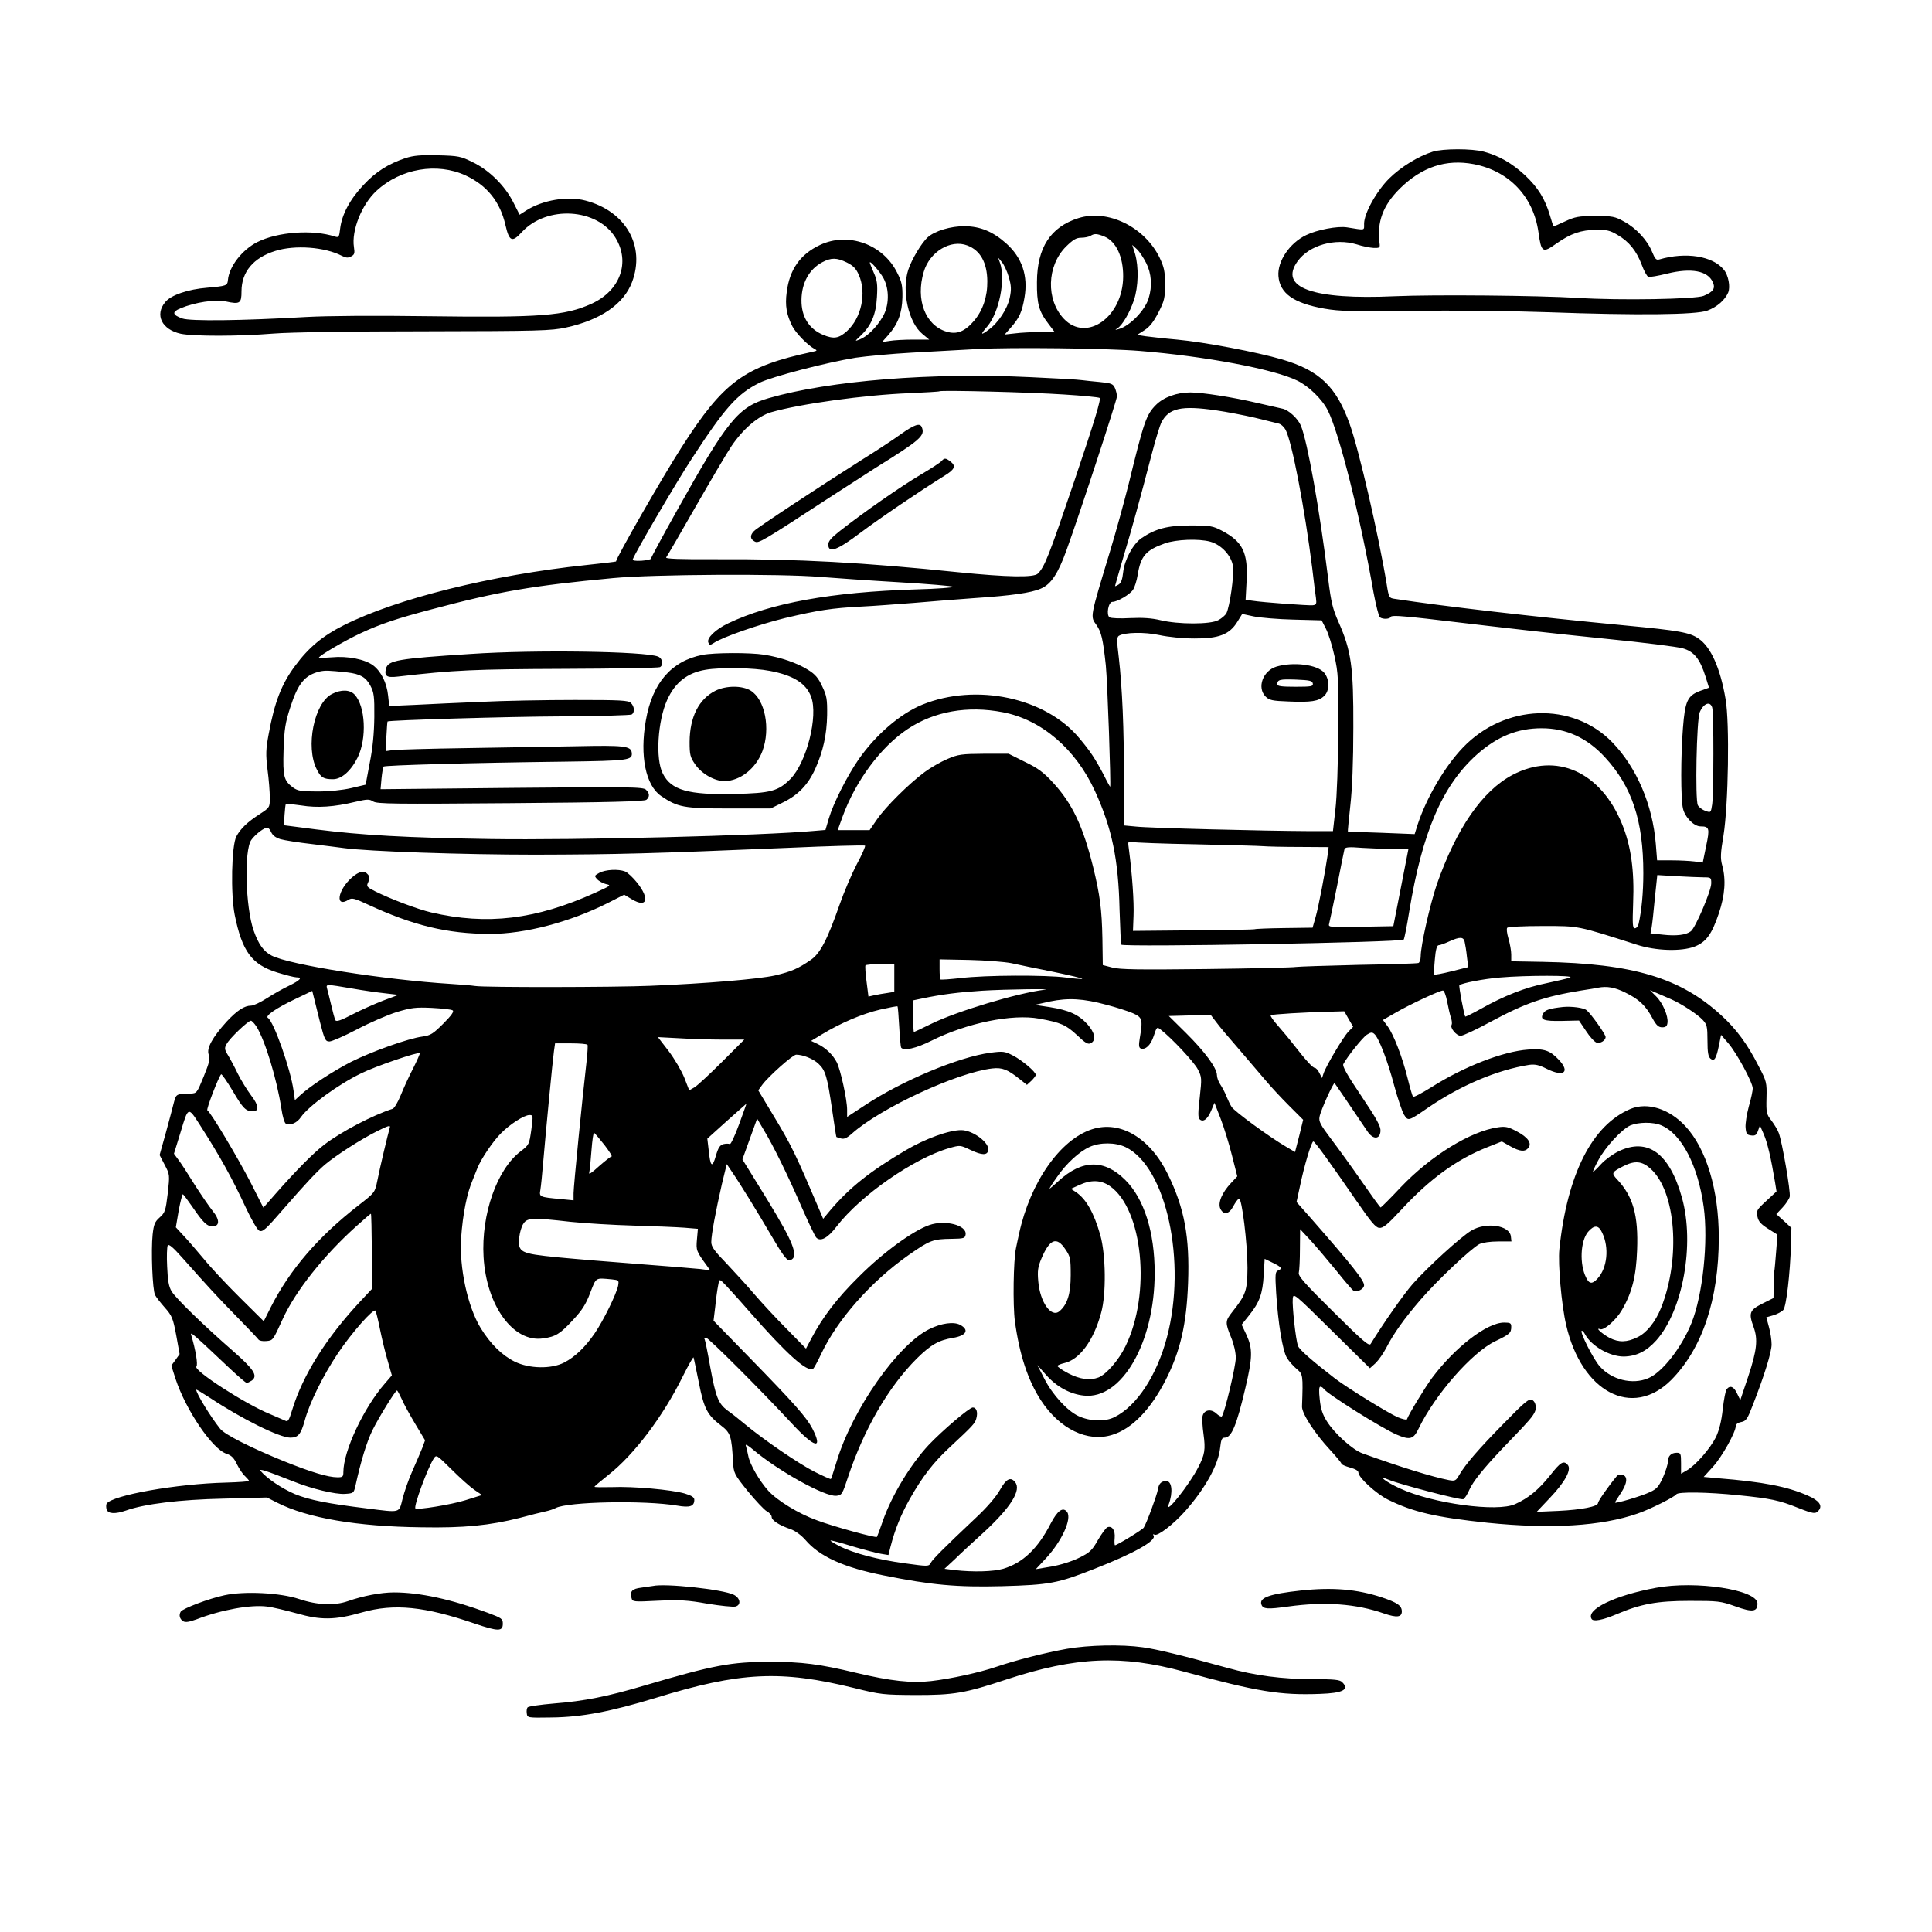 <?xml version="1.0" standalone="no"?>
<!DOCTYPE svg PUBLIC "-//W3C//DTD SVG 20010904//EN"
 "http://www.w3.org/TR/2001/REC-SVG-20010904/DTD/svg10.dtd">
<svg version="1.0" xmlns="http://www.w3.org/2000/svg"
 width="1024pt" height="1024pt" viewBox="0 0 1024 1024"
 preserveAspectRatio="xMidYMid meet">
<g transform="translate(0,1024) scale(0.1,-0.1)"
fill="#000000" stroke="none">
<path d="M7594 9436 c-77 -24 -169 -81 -230 -141 -68 -67 -134 -186 -134 -241
0 -37 9 -35 -91 -19 -49 8 -159 -13 -216 -41 -88 -42 -153 -139 -147 -217 7
-92 80 -144 244 -173 81 -14 149 -16 470 -11 219 2 518 -1 720 -8 464 -17 780
-14 840 9 51 19 93 56 110 96 12 30 1 91 -23 120 -58 73 -201 96 -342 55 -16
-5 -23 2 -38 39 -25 62 -84 126 -148 161 -50 28 -62 30 -154 30 -88 0 -107 -4
-159 -28 -32 -15 -60 -27 -61 -27 -2 0 -11 26 -20 58 -26 88 -63 148 -132 213
-69 64 -139 104 -218 125 -62 17 -217 17 -271 0z m217 -66 c187 -36 316 -171
343 -360 15 -109 22 -113 95 -61 77 54 131 72 212 73 54 1 74 -4 112 -27 61
-35 100 -84 128 -157 12 -33 28 -62 35 -65 7 -3 53 5 101 17 127 31 214 15
241 -45 15 -33 4 -51 -48 -73 -41 -18 -448 -25 -665 -11 -213 13 -766 18 -970
9 -438 -20 -619 45 -517 186 62 85 198 123 312 89 30 -10 71 -18 90 -19 32 -1
35 1 32 24 -15 113 18 202 108 291 116 114 244 157 391 129z"/>
<path d="M2149 9402 c-92 -31 -157 -72 -223 -143 -71 -75 -114 -156 -123 -230
-5 -45 -8 -49 -27 -43 -119 39 -305 25 -412 -29 -81 -41 -150 -130 -156 -202
-3 -29 -8 -31 -110 -40 -101 -8 -192 -39 -222 -76 -57 -68 -18 -146 82 -168
68 -14 306 -14 492 1 87 7 410 12 805 12 603 1 667 3 745 20 183 40 306 124
350 241 72 191 -33 376 -247 432 -95 25 -226 3 -313 -52 l-36 -23 -34 67 c-45
88 -127 169 -214 211 -64 32 -76 34 -185 37 -92 2 -128 -1 -172 -15z m319 -92
c114 -53 183 -140 211 -263 20 -87 35 -94 87 -37 132 143 400 127 496 -30 80
-130 25 -281 -127 -350 -141 -64 -271 -74 -865 -66 -284 4 -535 2 -645 -4
-347 -20 -616 -23 -659 -8 -53 19 -56 35 -9 54 76 32 183 48 241 36 74 -16 82
-10 82 54 0 103 63 178 179 214 105 33 262 21 353 -26 22 -11 33 -12 49 -3 18
9 20 17 15 49 -14 88 42 228 120 299 127 118 321 151 472 81z"/>
<path d="M5716 9084 c-148 -47 -219 -156 -220 -339 -1 -114 10 -155 60 -220
l34 -45 -78 0 c-42 0 -102 -3 -132 -7 l-55 -6 32 36 c46 52 60 84 73 160 20
115 -13 212 -97 287 -71 63 -137 90 -219 91 -74 1 -159 -25 -196 -58 -33 -29
-86 -118 -104 -173 -36 -111 1 -280 75 -340 l36 -30 -85 0 c-47 0 -103 -3
-125 -7 l-40 -6 34 38 c51 59 72 115 74 199 1 61 -3 82 -27 129 -74 152 -261
220 -411 148 -104 -49 -160 -130 -175 -248 -10 -73 -1 -122 30 -183 19 -36 81
-100 115 -118 18 -10 18 -11 -10 -17 -359 -77 -469 -156 -692 -505 -103 -160
-348 -588 -348 -606 0 -1 -72 -10 -160 -19 -501 -53 -1003 -178 -1283 -319
-112 -56 -187 -119 -257 -214 -73 -97 -110 -194 -141 -363 -15 -80 -16 -107
-6 -189 7 -52 12 -118 12 -147 0 -52 0 -53 -52 -87 -67 -43 -103 -78 -125
-119 -26 -48 -31 -306 -9 -416 39 -193 90 -263 224 -305 46 -14 92 -26 103
-26 34 0 21 -15 -38 -44 -32 -15 -85 -45 -119 -67 -33 -21 -70 -39 -83 -39
-36 0 -75 -26 -130 -85 -75 -83 -107 -141 -95 -174 9 -21 4 -42 -26 -116 -36
-88 -37 -90 -71 -91 -75 -2 -75 -2 -87 -46 -6 -24 -25 -96 -43 -162 l-33 -118
27 -52 c27 -52 27 -52 16 -152 -11 -91 -14 -101 -43 -127 -26 -23 -31 -37 -37
-90 -9 -85 -1 -295 13 -321 6 -12 30 -42 52 -67 37 -42 43 -55 60 -146 l18
-100 -22 -31 -22 -30 22 -69 c55 -167 195 -373 270 -398 27 -9 40 -22 56 -56
12 -24 31 -53 43 -63 11 -11 21 -22 21 -25 0 -3 -55 -7 -123 -9 -258 -6 -604
-67 -632 -112 -3 -6 -3 -19 0 -30 8 -24 45 -26 103 -6 98 35 285 58 517 63
l230 6 53 -27 c161 -82 423 -127 767 -131 224 -4 362 10 520 50 55 15 116 30
135 34 19 4 44 12 55 18 63 34 471 42 644 13 68 -12 91 -4 91 31 0 13 -14 22
-50 33 -68 20 -274 39 -388 34 -50 -1 -92 -1 -91 2 0 3 34 31 74 63 135 106
289 309 394 522 30 60 56 106 57 100 2 -5 14 -65 28 -133 27 -138 45 -172 117
-227 51 -39 57 -56 64 -192 4 -61 5 -65 78 -156 42 -51 87 -99 101 -107 14 -7
26 -21 26 -30 0 -18 39 -44 101 -65 25 -9 56 -32 78 -57 75 -88 203 -146 415
-188 254 -51 386 -63 626 -57 253 7 296 15 491 92 212 83 330 150 313 176 -4
8 -3 9 5 5 16 -10 100 54 163 125 107 121 176 247 185 335 5 44 9 54 24 54 36
0 63 63 110 264 38 161 39 207 6 280 l-26 55 40 50 c55 69 71 113 77 213 l5
86 43 -21 c47 -23 53 -31 28 -41 -15 -6 -16 -20 -10 -119 10 -159 34 -306 57
-344 11 -18 34 -44 52 -59 33 -28 34 -30 28 -199 -1 -37 67 -142 150 -231 32
-35 59 -67 59 -72 0 -4 20 -13 45 -20 29 -8 45 -17 45 -27 0 -26 94 -112 156
-143 133 -66 254 -94 529 -123 336 -34 603 -18 795 49 67 23 196 88 205 102 9
14 165 12 330 -5 169 -17 216 -27 313 -66 84 -33 95 -35 112 -14 21 25 2 52
-58 78 -108 48 -237 73 -475 92 l-77 7 50 55 c47 52 120 182 120 215 0 9 12
18 29 21 26 5 33 16 61 89 62 158 100 282 100 322 0 23 -6 64 -14 92 l-14 52
38 11 c20 6 44 19 52 28 16 19 36 190 41 352 l2 83 -40 37 -40 36 33 35 c18
19 35 45 38 57 6 24 -40 291 -58 338 -6 17 -24 46 -39 66 -26 33 -28 42 -26
120 2 81 1 87 -42 169 -59 116 -118 196 -198 269 -217 199 -468 274 -945 283
l-168 3 0 36 c0 20 -7 58 -15 85 -8 28 -11 52 -6 57 5 5 90 9 188 9 194 0 179
3 498 -99 102 -33 236 -37 307 -10 61 24 91 65 128 175 33 98 39 180 18 256
-10 37 -9 64 7 158 26 163 33 598 11 723 -28 165 -79 278 -144 321 -46 32
-103 42 -387 69 -493 47 -968 102 -1222 141 -30 4 -32 7 -43 77 -43 262 -147
712 -196 849 -71 199 -161 285 -359 343 -133 39 -413 92 -555 105 -69 6 -145
15 -169 18 l-44 7 39 25 c28 18 49 45 74 94 32 62 35 77 35 150 0 69 -5 90
-29 141 -80 163 -275 258 -430 209z m138 -98 c62 -26 100 -108 99 -213 -2
-213 -194 -349 -314 -223 -96 101 -91 281 11 383 38 37 54 47 81 47 19 0 41 5
49 10 20 13 35 12 74 -4z m-727 -47 c69 -26 105 -91 106 -189 1 -83 -24 -155
-70 -210 -50 -58 -91 -74 -146 -58 -113 34 -165 170 -121 317 31 106 142 174
231 140z m948 -93 c28 -55 33 -123 13 -187 -19 -64 -100 -147 -158 -163 -21
-6 -22 -5 -7 4 26 17 64 81 87 149 24 72 26 177 6 246 l-15 47 25 -23 c13 -12
35 -45 49 -73z m-1587 3 c34 -17 49 -32 64 -66 42 -96 14 -228 -63 -298 -43
-39 -70 -43 -126 -20 -76 32 -116 97 -115 185 1 91 41 163 110 200 48 25 76
25 130 -1z m859 -78 c13 -46 14 -65 5 -109 -12 -58 -61 -133 -111 -169 -44
-33 -47 -28 -8 17 63 74 98 250 67 337 l-10 28 20 -24 c11 -13 28 -49 37 -80z
m-664 -6 c32 -60 30 -147 -5 -205 -32 -55 -83 -105 -121 -119 -28 -11 -28 -11
6 21 55 53 80 111 85 204 4 67 1 89 -17 129 -11 26 -21 50 -21 53 0 14 54 -48
73 -83z m1357 -385 c348 -28 713 -97 835 -157 61 -29 133 -99 163 -159 60
-119 172 -562 242 -964 13 -69 28 -128 34 -132 17 -12 54 -9 58 3 3 8 56 5
188 -10 519 -61 632 -74 955 -107 193 -19 374 -42 403 -50 61 -17 92 -56 122
-151 l18 -58 -47 -17 c-67 -25 -80 -54 -91 -196 -12 -151 -12 -376 0 -427 10
-46 58 -95 93 -95 47 0 50 -10 30 -104 l-18 -88 -44 6 c-24 3 -79 6 -121 6
l-77 0 -7 88 c-17 206 -101 404 -231 538 -210 216 -570 203 -791 -28 -96 -100
-193 -265 -240 -408 l-16 -51 -177 7 c-97 3 -177 6 -177 7 -1 1 5 63 13 137
10 88 16 233 16 415 1 321 -11 406 -78 557 -31 70 -40 105 -55 228 -46 371
-110 729 -145 814 -16 38 -66 84 -98 90 -12 3 -72 16 -132 30 -132 31 -293 56
-356 56 -71 0 -141 -25 -182 -66 -52 -52 -64 -88 -146 -424 -23 -91 -66 -248
-97 -350 -108 -357 -106 -346 -73 -392 26 -37 35 -74 50 -214 9 -86 28 -644
23 -644 -1 0 -17 28 -34 63 -46 87 -71 125 -129 194 -179 216 -547 294 -833
178 -117 -48 -246 -159 -338 -291 -61 -89 -133 -231 -157 -312 l-18 -61 -60
-5 c-269 -25 -1264 -50 -1720 -43 -442 7 -675 20 -920 51 l-170 22 3 54 c2 30
5 56 7 59 3 2 39 -2 81 -8 86 -14 176 -8 287 19 65 15 74 15 95 2 20 -13 111
-14 728 -9 522 4 709 9 720 18 18 15 18 34 -2 53 -14 15 -84 16 -711 10 l-696
-7 5 56 c3 31 8 60 11 64 8 7 462 20 955 26 350 5 366 7 360 50 -5 33 -47 37
-283 32 -121 -2 -384 -7 -585 -10 -201 -3 -381 -8 -400 -11 l-35 -5 3 78 c2
43 5 79 6 79 7 7 647 26 926 27 195 1 361 6 368 10 17 11 15 42 -4 61 -13 14
-54 16 -297 16 -155 0 -379 -4 -497 -10 -118 -5 -276 -12 -351 -16 l-136 -6
-6 55 c-7 68 -37 128 -79 160 -44 33 -136 51 -220 43 -38 -3 -68 -4 -68 -2 0
10 136 90 222 130 105 49 192 78 374 126 356 95 536 126 964 166 210 20 889
24 1100 6 74 -6 261 -19 415 -28 154 -9 284 -20 288 -24 5 -4 -85 -11 -200
-14 -447 -14 -768 -72 -994 -180 -67 -32 -114 -78 -105 -101 6 -15 9 -16 29
-3 48 32 239 98 377 132 177 42 250 53 405 61 66 3 194 13 285 20 91 8 233 19
315 25 197 13 301 28 351 50 55 23 92 80 137 205 76 211 267 795 267 814 0 11
-5 31 -11 45 -10 22 -20 25 -78 31 -36 3 -79 8 -96 10 -16 3 -140 10 -275 16
-523 25 -1061 -18 -1385 -111 -163 -47 -219 -116 -491 -603 -74 -132 -134
-244 -134 -248 0 -4 -23 -9 -50 -11 -34 -2 -49 1 -46 8 14 38 233 412 310 529
178 274 243 347 361 406 67 33 356 108 510 133 55 8 190 21 300 27 111 6 266
15 345 19 177 10 689 4 860 -10z m-400 -231 c96 -6 181 -14 188 -18 9 -5 -25
-118 -132 -435 -137 -404 -159 -460 -195 -496 -21 -22 -163 -19 -421 7 -506
52 -852 71 -1277 69 -204 -1 -279 2 -272 10 5 6 76 128 158 272 82 143 167
287 189 319 62 91 141 158 209 178 152 44 496 92 733 101 85 4 157 8 159 10 8
7 484 -5 661 -17z m806 -84 c56 -8 148 -26 205 -39 57 -14 114 -28 126 -31 13
-3 29 -18 37 -33 34 -65 101 -415 141 -732 8 -69 17 -141 20 -160 4 -31 2 -36
-18 -38 -24 -2 -261 15 -319 24 l-36 5 5 94 c9 155 -19 214 -132 273 -46 24
-60 27 -165 27 -122 0 -186 -17 -261 -68 -44 -31 -89 -114 -96 -180 -4 -38
-11 -57 -24 -65 -11 -7 -19 -10 -19 -8 0 2 20 71 44 153 46 153 88 306 151
548 20 77 43 151 50 165 40 77 105 92 291 65z m-31 -696 c58 -16 112 -74 120
-130 7 -47 -17 -215 -35 -250 -6 -10 -25 -27 -43 -36 -41 -23 -212 -23 -307 0
-46 11 -94 14 -160 11 -53 -3 -101 -1 -109 4 -19 13 -6 82 15 82 26 0 93 39
109 64 9 13 20 48 25 79 16 100 43 131 144 167 59 21 180 26 241 9z m440 -413
l150 -4 23 -45 c13 -25 33 -89 45 -144 20 -90 22 -122 20 -398 -1 -175 -7
-348 -15 -415 l-13 -115 -140 0 c-221 1 -833 16 -904 24 l-64 6 0 240 c1 272
-9 492 -27 649 -11 88 -11 109 0 116 31 19 136 21 215 4 46 -10 124 -18 185
-18 129 -1 187 21 228 88 l26 42 61 -13 c33 -7 128 -15 210 -17z m-5014 -280
c68 -8 98 -25 122 -70 19 -36 22 -56 21 -166 -1 -84 -8 -163 -24 -242 l-22
-117 -76 -18 c-48 -11 -116 -18 -179 -18 -87 0 -105 3 -130 21 -49 37 -54 57
-50 199 4 112 9 144 36 227 41 127 77 170 156 189 29 6 45 6 146 -5z m7234
-186 c9 -27 8 -456 0 -513 -7 -45 -7 -45 -36 -35 -16 6 -34 19 -40 30 -15 29
-7 453 10 493 20 47 55 61 66 25z m-3760 -25 c205 -39 387 -195 489 -419 90
-197 124 -361 130 -630 3 -98 7 -180 9 -183 15 -14 1488 12 1497 27 4 6 17 72
29 147 69 422 176 670 358 833 109 97 216 140 344 140 130 0 240 -50 335 -153
144 -156 204 -336 204 -615 0 -103 -9 -198 -25 -269 -3 -13 -12 -23 -20 -23
-12 0 -13 21 -9 133 7 172 -11 303 -59 420 -113 277 -348 382 -580 260 -161
-85 -298 -284 -402 -582 -36 -107 -85 -323 -85 -380 0 -17 -6 -33 -12 -35 -7
-3 -151 -7 -319 -10 -168 -4 -317 -9 -330 -11 -13 -3 -226 -8 -474 -11 -356
-4 -460 -3 -500 8 l-50 13 -2 140 c-3 155 -13 232 -49 379 -54 218 -111 337
-211 446 -51 56 -82 79 -151 112 l-86 43 -130 0 c-120 -1 -137 -3 -195 -28
-35 -15 -89 -46 -120 -69 -85 -63 -208 -186 -252 -250 l-40 -58 -84 0 -85 0
26 72 c69 189 202 369 345 464 141 94 318 125 504 89z m-3828 -673 c21 -6 97
-18 168 -26 72 -9 147 -18 167 -21 129 -18 638 -35 1013 -35 438 1 619 6 1337
36 224 10 410 15 413 12 3 -3 -16 -48 -44 -99 -27 -52 -68 -148 -91 -214 -65
-186 -103 -259 -153 -293 -67 -46 -101 -61 -189 -82 -84 -19 -364 -43 -663
-55 -188 -8 -878 -9 -926 -1 -19 3 -77 8 -129 11 -353 22 -855 101 -950 150
-43 22 -70 60 -96 134 -43 125 -51 424 -12 479 17 24 56 57 78 64 10 3 19 -4
27 -22 8 -18 24 -30 50 -38z m4853 -27 c173 -4 333 -8 355 -10 22 -2 109 -4
194 -4 l153 -1 -6 -47 c-13 -89 -47 -268 -63 -324 l-16 -56 -150 -2 c-83 -1
-153 -4 -156 -6 -4 -2 -150 -5 -326 -6 l-320 -3 3 80 c3 72 -7 219 -24 348 -7
48 -6 49 17 43 13 -3 166 -9 339 -12z m1049 -25 l76 0 -40 -205 -40 -204 -173
-3 c-169 -3 -173 -3 -167 17 3 11 22 101 42 200 19 99 37 186 39 194 4 11 22
13 96 7 50 -3 125 -6 167 -6z m1639 -150 c41 0 42 -1 42 -32 0 -40 -84 -236
-108 -254 -26 -20 -78 -26 -149 -18 l-65 7 6 31 c3 17 11 87 17 155 l13 123
100 -6 c56 -3 120 -6 144 -6z m-1265 -342 c3 -13 9 -48 12 -79 l7 -55 -88 -22
c-48 -12 -90 -20 -92 -17 -2 2 -1 38 3 80 4 51 11 75 20 75 7 0 32 9 56 20 57
26 76 25 82 -2z m-2403 -113 c36 -8 136 -29 223 -46 86 -18 155 -34 153 -37
-3 -2 -42 1 -87 7 -106 14 -425 13 -557 -3 -57 -6 -105 -10 -108 -7 -2 2 -4
27 -4 55 l0 51 157 -3 c87 -2 187 -10 223 -17z m-620 -79 l0 -73 -37 -6 c-21
-3 -52 -8 -69 -12 l-31 -7 -10 79 c-6 43 -8 81 -6 86 2 4 38 7 79 7 l74 0 0
-74z m3582 3 c-13 -5 -69 -18 -125 -30 -111 -22 -226 -67 -350 -137 -43 -24
-80 -42 -81 -40 -6 8 -35 162 -31 166 11 11 129 34 215 41 138 12 401 12 372
0z m-6457 -58 c61 -11 141 -22 179 -26 l68 -8 -83 -31 c-46 -18 -120 -51 -164
-74 -57 -30 -81 -38 -87 -30 -4 7 -14 44 -23 83 -9 38 -19 78 -22 88 -5 21 -4
21 132 -2z m6750 -22 c72 -35 108 -69 144 -137 20 -37 32 -47 51 -47 19 0 26
6 28 24 5 35 -25 106 -61 141 l-32 32 38 -16 c20 -9 54 -23 74 -32 53 -23 141
-80 169 -111 21 -23 24 -35 24 -108 0 -63 4 -86 16 -96 20 -17 30 -2 45 71
l11 55 38 -44 c45 -52 130 -209 130 -240 0 -11 -9 -55 -21 -96 -11 -41 -19
-92 -17 -112 3 -33 7 -38 29 -41 22 -3 29 2 37 25 l10 28 21 -48 c19 -44 38
-126 59 -252 l8 -50 -54 -50 c-51 -47 -54 -52 -47 -84 5 -25 19 -40 57 -64
l49 -31 -7 -90 c-4 -50 -8 -98 -10 -106 -1 -8 -3 -43 -3 -77 l-1 -63 -60 -30
c-67 -34 -73 -49 -45 -125 23 -65 17 -121 -28 -258 l-43 -128 -17 35 c-17 37
-37 45 -55 23 -6 -6 -15 -54 -21 -106 -7 -65 -19 -111 -36 -148 -30 -60 -107
-149 -154 -176 l-31 -18 0 55 c0 52 -2 56 -23 56 -30 0 -47 -18 -47 -48 0 -14
-12 -51 -26 -83 -22 -48 -33 -61 -68 -77 -45 -22 -186 -63 -186 -56 0 3 14 25
30 49 35 52 39 90 10 98 -12 3 -25 0 -30 -6 -45 -54 -100 -133 -100 -143 0
-19 -86 -36 -210 -42 l-115 -5 70 74 c80 84 115 149 95 174 -22 26 -38 17 -95
-56 -61 -76 -115 -120 -184 -151 -95 -44 -438 3 -611 83 -77 35 -125 74 -57
45 59 -24 378 -108 393 -102 7 3 22 26 33 52 20 43 70 106 168 210 21 22 71
74 111 116 57 61 72 83 72 107 0 20 -7 34 -19 41 -17 8 -37 -8 -149 -123 -134
-136 -204 -217 -238 -275 -17 -30 -22 -33 -54 -27 -88 17 -256 69 -459 142
-52 19 -148 105 -189 171 -22 35 -32 65 -37 115 -5 45 -4 67 3 67 6 0 14 -5
17 -10 17 -27 307 -209 388 -244 70 -30 89 -25 116 32 87 180 283 404 406 463
77 37 85 44 85 77 0 19 -5 22 -38 22 -90 0 -258 -129 -380 -291 -37 -49 -126
-196 -135 -222 -1 -4 -23 1 -48 11 -51 22 -266 155 -331 204 -118 91 -191 154
-198 174 -12 30 -32 213 -28 251 3 31 7 28 206 -169 l203 -200 31 28 c16 16
41 52 55 79 39 76 95 155 183 257 88 102 267 271 311 294 17 8 57 14 99 14
l71 0 -3 27 c-7 59 -131 77 -209 31 -57 -34 -231 -193 -311 -283 -49 -56 -157
-210 -223 -318 -8 -14 -40 13 -198 170 -153 151 -187 190 -183 207 3 12 6 68
6 126 l1 105 56 -60 c30 -33 91 -105 136 -160 44 -55 85 -103 91 -106 18 -11
56 9 56 29 0 26 -63 105 -281 354 l-77 87 18 83 c22 107 61 238 71 238 8 0 85
-107 232 -320 73 -106 98 -136 117 -138 21 -2 42 15 119 98 150 162 292 265
453 329 l78 31 44 -25 c52 -29 78 -31 96 -10 21 25 -1 57 -60 88 -45 24 -60
28 -100 22 -144 -20 -356 -150 -515 -317 -56 -60 -105 -108 -107 -108 -3 0
-47 61 -99 136 -52 75 -125 176 -163 226 -58 77 -67 94 -62 119 6 34 74 184
80 178 3 -3 89 -130 174 -256 30 -44 66 -43 69 2 2 24 -19 63 -101 185 -75
111 -102 159 -96 170 22 41 102 141 125 156 20 13 28 14 39 4 23 -18 72 -145
106 -275 18 -66 41 -134 51 -152 23 -36 22 -37 128 36 174 119 366 200 536
227 32 4 51 0 93 -21 90 -45 126 -18 64 48 -47 50 -78 60 -162 54 -132 -9
-341 -90 -514 -200 -50 -31 -93 -54 -97 -50 -3 5 -16 48 -28 97 -28 113 -74
232 -106 276 l-25 34 68 39 c70 41 232 117 250 117 6 0 16 -26 22 -57 6 -32
15 -71 20 -87 6 -15 7 -32 4 -38 -10 -15 25 -58 48 -58 12 0 83 33 158 74 188
101 285 134 480 166 41 6 82 13 90 15 48 9 89 2 145 -26z m-3080 15 c-141 -17
-464 -114 -598 -180 -49 -24 -91 -44 -93 -44 -2 0 -4 38 -4 84 l0 84 48 10
c105 22 193 33 317 41 127 8 390 11 330 5z m-3839 -171 c24 -94 29 -103 50
-103 13 0 79 29 146 64 68 36 163 77 211 92 77 23 100 26 186 22 54 -3 103 -8
110 -13 9 -5 -5 -26 -49 -70 -55 -55 -68 -63 -111 -69 -75 -10 -268 -79 -378
-134 -97 -50 -220 -130 -272 -179 l-26 -24 -7 50 c-15 112 -105 367 -136 386
-17 10 44 52 145 100 l90 43 8 -32 c4 -17 19 -77 33 -133z m4170 91 c50 -13
112 -33 138 -44 51 -23 54 -32 37 -133 -6 -36 -5 -50 5 -54 25 -9 53 17 69 66
16 49 17 50 38 33 57 -44 177 -172 196 -210 21 -41 21 -47 10 -148 -9 -77 -10
-107 -1 -116 18 -18 42 -1 61 44 l18 43 33 -85 c18 -47 45 -134 60 -195 l28
-110 -33 -35 c-48 -51 -71 -105 -57 -136 17 -36 47 -30 69 13 11 20 24 38 30
40 15 5 45 -237 45 -367 -1 -121 -8 -142 -81 -234 -37 -47 -38 -56 -6 -134 15
-36 25 -81 25 -109 0 -45 -60 -296 -74 -310 -3 -4 -16 3 -29 15 -28 26 -65 20
-73 -13 -3 -12 -1 -56 5 -97 11 -80 7 -108 -28 -175 -46 -91 -179 -258 -157
-198 24 64 18 125 -12 125 -27 0 -40 -13 -45 -45 -5 -30 -60 -179 -75 -202 -7
-11 -141 -93 -152 -93 -3 0 -4 17 -2 38 4 41 -14 67 -39 57 -8 -4 -30 -34 -50
-68 -31 -55 -43 -66 -100 -94 -36 -18 -99 -38 -146 -46 l-83 -14 55 59 c83 90
137 208 111 244 -22 29 -51 8 -87 -61 -68 -133 -148 -209 -252 -240 -52 -15
-159 -18 -256 -7 l-55 7 55 51 c29 29 99 93 154 143 144 133 200 224 165 266
-24 29 -47 17 -80 -42 -20 -36 -69 -93 -128 -148 -174 -164 -229 -220 -239
-239 -10 -19 -14 -19 -137 -2 -141 19 -272 53 -348 92 -27 14 -48 27 -46 29 2
2 53 -11 113 -30 61 -18 129 -36 152 -40 l42 -7 11 44 c24 93 54 167 102 253
66 117 126 195 213 275 120 112 134 126 140 153 9 33 0 57 -19 57 -18 0 -162
-123 -234 -199 -96 -103 -196 -268 -243 -403 -15 -44 -29 -81 -31 -84 -7 -6
-227 54 -318 88 -97 35 -210 104 -258 157 -46 51 -98 140 -106 185 -4 20 -10
45 -13 54 -4 10 13 1 38 -21 135 -114 382 -251 442 -245 29 3 32 8 62 100 84
252 213 476 364 627 75 74 117 98 193 110 70 12 87 42 37 69 -34 18 -99 9
-162 -22 -167 -81 -409 -426 -492 -701 -15 -49 -29 -92 -31 -94 -2 -2 -40 15
-86 38 -83 42 -268 168 -369 252 -30 25 -71 58 -93 73 -49 37 -62 70 -92 233
-13 74 -26 138 -29 144 -4 5 0 9 7 9 13 0 289 -276 458 -458 118 -127 164
-138 106 -24 -32 61 -96 133 -331 374 l-193 198 9 74 c4 42 11 91 15 111 6 35
7 36 26 18 11 -10 76 -81 143 -158 193 -220 303 -320 335 -300 4 3 24 39 43
80 87 183 264 383 463 523 113 79 129 85 229 86 64 1 70 3 73 23 7 49 -108 79
-192 50 -87 -30 -245 -145 -372 -272 -117 -115 -194 -216 -254 -330 l-28 -53
-100 102 c-55 55 -131 137 -169 181 -37 44 -105 118 -150 166 -67 69 -83 91
-83 116 0 39 24 166 56 306 l26 107 25 -37 c48 -70 138 -217 213 -345 52 -90
80 -128 92 -128 10 0 21 7 24 15 16 41 -23 121 -200 405 l-71 115 39 108 39
108 34 -58 c51 -83 131 -247 203 -413 35 -80 69 -151 76 -159 22 -24 61 -4
108 58 127 165 408 361 598 416 57 16 57 16 112 -10 61 -29 89 -29 94 -2 8 40
-82 107 -143 107 -66 0 -190 -45 -295 -107 -188 -111 -294 -195 -397 -315
l-40 -48 -16 38 c-133 312 -150 348 -254 520 l-74 123 21 29 c31 43 162 160
180 160 36 0 91 -22 118 -48 37 -34 47 -68 73 -247 11 -77 21 -140 22 -141 1
-1 12 -5 24 -8 16 -5 31 1 60 27 152 135 555 322 742 344 53 6 81 -5 145 -56
l39 -31 24 22 c12 12 23 26 23 31 0 16 -73 78 -122 103 -43 22 -52 23 -120 14
-165 -22 -468 -148 -665 -279 l-93 -61 0 38 c0 54 -35 213 -55 252 -21 40 -58
76 -102 97 l-34 16 58 35 c99 60 214 109 308 131 49 11 90 19 92 17 2 -1 6
-49 9 -106 3 -58 8 -108 10 -112 13 -20 79 -5 161 36 188 94 427 143 571 117
115 -21 142 -33 200 -87 45 -43 59 -51 74 -43 29 16 22 55 -19 101 -47 51 -98
74 -199 90 l-79 12 80 18 c97 20 176 16 301 -18z m1282 -75 l24 -41 -26 -27
c-27 -28 -119 -183 -131 -221 l-8 -24 -14 27 c-7 15 -18 27 -24 27 -11 0 -45
37 -110 120 -23 30 -62 77 -86 104 -24 27 -41 51 -38 55 6 5 179 16 320 19
l70 2 23 -41z m-702 -16 c15 -21 69 -85 119 -142 49 -57 113 -132 141 -165 28
-34 85 -95 126 -136 l75 -75 -21 -86 -22 -85 -49 29 c-86 50 -273 187 -287
210 -8 12 -20 38 -28 57 -7 19 -22 47 -32 62 -10 14 -18 37 -18 50 0 37 -65
125 -164 223 l-91 90 111 3 111 3 29 -38z m-5086 -25 c46 -75 107 -277 131
-431 7 -48 17 -81 26 -84 24 -9 58 6 78 36 41 59 199 174 319 232 77 38 303
115 311 107 2 -2 -14 -38 -35 -80 -22 -42 -51 -106 -66 -143 -15 -37 -34 -69
-43 -72 -104 -33 -272 -121 -361 -189 -57 -43 -150 -137 -260 -262 l-64 -73
-70 138 c-68 131 -209 368 -227 378 -7 5 59 176 73 191 3 3 31 -37 62 -89 54
-92 69 -107 106 -107 35 0 32 31 -9 84 -21 28 -53 80 -71 116 -17 36 -41 80
-52 98 -18 29 -19 37 -7 58 15 30 114 124 129 124 5 0 19 -15 30 -32z m2470
-68 l115 0 -118 -118 c-65 -65 -131 -126 -146 -135 l-28 -16 -26 67 c-15 37
-52 100 -83 141 l-57 74 114 -6 c63 -4 166 -7 229 -7z m-716 -28 c2 -4 0 -43
-5 -87 -22 -190 -69 -663 -69 -699 l0 -38 -72 7 c-107 10 -111 11 -104 48 3
18 10 84 15 147 15 174 50 539 57 588 l6 42 84 0 c45 0 85 -3 88 -8z m803
-422 c-22 -60 -44 -107 -49 -104 -5 3 -20 3 -33 0 -19 -5 -28 -18 -41 -63 -19
-66 -29 -58 -38 32 l-7 60 103 93 c57 50 103 92 104 92 1 0 -17 -49 -39 -110z
m-2859 0 c109 -170 172 -284 245 -441 30 -64 62 -119 71 -122 19 -8 32 4 131
118 114 131 174 195 217 232 61 51 190 134 276 177 60 30 73 34 68 19 -10 -34
-54 -218 -66 -281 -13 -63 -13 -63 -99 -130 -215 -167 -366 -343 -467 -543
l-36 -72 -125 124 c-69 68 -157 162 -195 209 -39 47 -88 103 -109 125 l-37 40
15 88 c9 48 19 87 22 87 3 0 26 -31 51 -67 55 -81 77 -103 106 -103 39 0 40
35 1 82 -19 24 -63 88 -98 143 -34 55 -72 114 -85 130 l-22 30 36 117 c40 133
39 133 100 38z m1758 -29 c-11 -77 -12 -79 -56 -113 -126 -95 -210 -334 -197
-560 15 -259 158 -455 315 -432 67 9 91 24 159 98 47 50 68 82 91 143 33 85
26 80 115 72 37 -4 38 -5 33 -34 -9 -44 -78 -185 -124 -252 -50 -73 -104 -125
-162 -155 -68 -35 -185 -33 -262 5 -67 33 -129 94 -181 179 -69 114 -113 319
-103 476 9 128 31 238 61 307 7 17 18 45 25 63 19 48 81 141 125 185 46 47
123 97 151 97 20 0 20 -2 10 -79z m388 -80 c26 -34 43 -61 37 -61 -5 0 -35
-24 -67 -52 -38 -35 -55 -46 -51 -33 3 11 8 64 12 118 4 53 10 95 14 93 4 -3
29 -32 55 -65z m-1233 -564 l2 -197 -59 -63 c-184 -196 -309 -395 -365 -579
-17 -56 -23 -66 -37 -58 -10 4 -46 20 -81 35 -131 53 -409 233 -390 252 9 9
-4 89 -28 168 -5 19 12 4 209 -182 43 -40 81 -73 86 -73 4 0 16 6 27 13 33 25
11 59 -102 158 -148 129 -300 276 -323 314 -15 24 -21 56 -24 131 -3 55 -1
105 3 113 6 9 28 -10 77 -65 133 -150 188 -210 292 -316 58 -59 108 -112 112
-118 4 -6 22 -10 41 -8 36 3 35 2 88 118 68 148 217 336 391 492 41 37 75 66
76 65 2 -1 4 -91 5 -200z m1054 157 c77 -8 228 -17 335 -20 107 -3 227 -8 267
-11 l72 -6 -5 -56 c-5 -58 -4 -62 53 -140 l17 -24 -54 7 c-30 3 -174 15 -320
26 -146 11 -341 27 -434 36 -200 20 -211 26 -204 105 3 26 12 59 22 73 20 32
49 33 251 10z m-1011 -569 c10 -49 28 -125 41 -168 l22 -77 -37 -43 c-112
-128 -220 -358 -220 -469 0 -25 -4 -28 -31 -28 -50 0 -139 27 -281 84 -178 72
-318 143 -341 173 -52 65 -127 188 -127 207 0 3 33 -17 73 -43 169 -112 369
-211 426 -211 41 0 56 18 76 90 25 93 97 239 176 357 73 109 188 239 199 226
3 -4 14 -48 24 -98z m116 -372 c11 -26 44 -85 72 -132 l51 -85 -15 -41 c-9
-22 -32 -76 -52 -121 -20 -44 -43 -111 -52 -147 -20 -78 -7 -75 -189 -52 -206
25 -307 45 -382 76 -68 29 -149 83 -181 122 -14 16 26 3 173 -55 97 -39 221
-69 273 -66 46 3 47 4 56 43 29 132 60 233 90 294 35 71 122 211 130 211 3 0
14 -21 26 -47z m385 -480 l40 -27 -90 -28 c-74 -23 -252 -52 -263 -43 -11 9
62 208 96 263 15 23 15 23 96 -57 45 -45 99 -93 121 -108z"/>
<path d="M2495 6774 c-388 -25 -437 -34 -449 -77 -10 -41 3 -50 63 -43 303 35
402 39 881 41 273 1 501 5 508 9 20 12 14 46 -10 56 -69 28 -651 37 -993 14z"/>
<path d="M3723 6769 c-164 -32 -266 -149 -300 -348 -33 -187 -1 -344 81 -400
88 -60 120 -66 361 -66 l220 0 67 33 c79 39 131 93 169 177 42 94 61 180 63
285 1 84 -2 102 -26 152 -20 44 -38 65 -74 87 -56 36 -145 67 -234 81 -76 12
-266 11 -327 -1z m358 -85 c123 -23 192 -66 218 -137 39 -102 -24 -349 -110
-436 -64 -64 -103 -75 -295 -79 -246 -6 -337 20 -381 108 -40 77 -27 279 23
390 42 93 107 144 203 160 81 14 255 11 342 -6z"/>
<path d="M3792 6579 c-88 -44 -136 -139 -137 -271 0 -69 3 -81 30 -120 35 -50
102 -88 155 -88 83 1 166 66 201 159 44 119 14 274 -63 321 -45 27 -129 27
-186 -1z"/>
<path d="M4775 7939 c-38 -28 -133 -90 -210 -138 -206 -130 -548 -355 -568
-375 -23 -23 -22 -43 3 -56 21 -11 32 -5 415 245 77 50 178 115 225 145 238
148 264 170 246 215 -9 25 -38 16 -111 -36z"/>
<path d="M4991 7797 c-6 -8 -57 -41 -113 -74 -102 -60 -303 -200 -425 -296
-46 -36 -63 -55 -63 -73 0 -48 47 -31 170 62 104 78 318 223 442 300 58 35 66
53 38 76 -27 21 -34 22 -49 5z"/>
<path d="M6766 6707 c-73 -22 -105 -112 -58 -159 19 -19 35 -23 122 -26 118
-5 159 1 188 29 30 27 30 89 0 124 -37 43 -163 58 -252 32z m192 -89 c3 -16
-6 -18 -92 -18 -73 0 -96 3 -96 13 0 25 13 28 99 25 72 -3 86 -6 89 -20z"/>
<path d="M1760 6562 c-95 -47 -142 -281 -81 -400 22 -44 36 -52 86 -52 46 0
96 45 131 116 49 101 41 270 -16 332 -25 27 -71 29 -120 4z"/>
<path d="M3177 5614 c-27 -15 -28 -16 -12 -34 9 -10 31 -22 47 -26 29 -6 26
-8 -58 -46 -314 -142 -572 -173 -869 -104 -72 17 -215 71 -297 112 -45 23 -47
26 -36 49 8 19 8 28 -2 40 -19 23 -46 18 -85 -16 -77 -68 -90 -164 -16 -117
16 10 32 6 98 -25 244 -113 422 -156 650 -157 185 0 422 62 625 164 l86 44 42
-25 c79 -47 95 2 28 87 -22 28 -52 56 -65 61 -36 14 -104 10 -136 -7z"/>
<path d="M8285 4903 c-72 -8 -95 -15 -106 -35 -18 -33 2 -41 100 -39 l90 2 37
-55 c20 -31 45 -58 56 -62 20 -6 48 11 48 30 0 14 -79 125 -101 142 -16 13
-79 21 -124 17z"/>
<path d="M8643 4363 c-204 -85 -336 -345 -378 -743 -8 -79 11 -296 36 -403 82
-356 350 -497 556 -292 165 166 253 427 253 755 0 254 -66 472 -178 592 -86
92 -200 127 -289 91z m161 -87 c109 -45 196 -214 226 -433 25 -183 -5 -468
-65 -616 -53 -131 -155 -261 -229 -292 -84 -36 -195 -8 -257 63 -34 38 -105
179 -96 188 3 3 11 -5 18 -18 33 -62 130 -118 205 -118 67 1 121 28 173 86
141 159 204 510 136 755 -66 237 -182 322 -338 246 -30 -15 -71 -45 -91 -67
-20 -22 -38 -40 -42 -40 -3 0 9 27 27 60 38 71 124 164 170 185 44 18 120 19
163 1z m-55 -231 c134 -121 160 -474 55 -737 -30 -75 -77 -133 -126 -156 -55
-27 -98 -28 -147 -3 -38 20 -79 57 -50 46 20 -8 85 49 115 101 54 92 76 179
81 319 7 183 -21 283 -105 373 -33 35 -31 39 34 72 60 30 98 26 143 -15z
m-257 -339 c38 -79 27 -187 -25 -243 -27 -30 -44 -29 -60 5 -36 70 -31 194 10
243 33 38 56 37 75 -5z"/>
<path d="M5789 4255 c-170 -54 -329 -282 -388 -555 -5 -25 -13 -58 -16 -75
-14 -65 -17 -303 -6 -387 24 -177 69 -314 138 -420 100 -153 248 -224 378
-183 105 32 203 134 283 290 78 153 111 296 119 515 9 244 -19 395 -106 574
-94 194 -253 289 -402 241z m177 -95 c216 -105 325 -608 219 -1008 -53 -201
-159 -363 -276 -422 -51 -27 -132 -24 -194 5 -59 28 -136 112 -179 196 l-38
74 47 -53 c56 -63 128 -102 201 -109 200 -21 374 282 374 650 0 216 -56 394
-156 493 -111 111 -229 109 -354 -6 -24 -22 -45 -40 -47 -40 -2 0 15 28 39 61
50 73 118 135 173 160 54 25 137 25 191 -1z m-84 -206 c176 -122 220 -571 83
-850 -36 -74 -102 -149 -143 -165 -45 -17 -98 -10 -160 22 -34 18 -59 35 -57
40 3 4 18 10 35 14 81 18 156 118 196 266 28 99 25 309 -4 412 -34 120 -76
193 -130 229 l-26 17 44 20 c63 29 115 27 162 -5z m-235 -336 c26 -38 28 -49
28 -137 0 -99 -18 -156 -60 -191 -43 -36 -103 48 -112 159 -5 55 -2 76 17 121
44 104 81 118 127 48z"/>
<path d="M3460 1834 c-8 -1 -36 -5 -62 -9 -48 -6 -60 -19 -51 -54 5 -21 8 -22
142 -15 114 5 156 3 261 -16 68 -11 135 -18 148 -15 32 8 26 46 -10 63 -58 28
-362 61 -428 46z"/>
<path d="M8775 1824 c-217 -40 -371 -115 -339 -165 9 -15 58 -6 129 24 131 56
217 72 390 72 152 0 164 -1 243 -29 91 -33 117 -29 117 15 0 73 -326 123 -540
83z"/>
<path d="M6895 1810 c-166 -18 -223 -38 -209 -75 9 -24 33 -25 141 -10 194 27
361 15 509 -37 67 -23 94 -20 94 11 0 31 -24 47 -107 75 -131 43 -259 54 -428
36z"/>
<path d="M1190 1785 c-81 -17 -221 -70 -232 -87 -11 -18 -6 -39 13 -51 12 -7
31 -4 70 10 132 51 288 79 374 68 28 -3 98 -20 157 -36 129 -37 203 -36 347 5
170 48 332 32 599 -60 122 -41 147 -42 147 0 0 26 -5 30 -80 58 -194 72 -361
108 -497 108 -70 0 -166 -19 -243 -46 -71 -25 -162 -22 -260 11 -99 33 -289
43 -395 20z"/>
<path d="M5655 1501 c-117 -21 -270 -60 -373 -95 -91 -31 -242 -64 -347 -76
-102 -12 -215 0 -399 44 -191 46 -286 58 -452 58 -209 0 -300 -17 -666 -125
-199 -59 -320 -83 -483 -96 -71 -6 -133 -15 -138 -20 -5 -5 -7 -19 -5 -32 3
-24 3 -24 133 -22 160 2 311 31 551 104 448 138 662 148 1052 52 141 -35 154
-36 327 -37 201 0 258 9 481 83 366 120 609 131 939 41 389 -106 509 -126 721
-118 122 4 158 23 118 62 -12 13 -41 16 -152 16 -167 0 -311 19 -457 60 -235
65 -373 99 -448 109 -113 16 -287 12 -402 -8z"/>
</g>
</svg>
